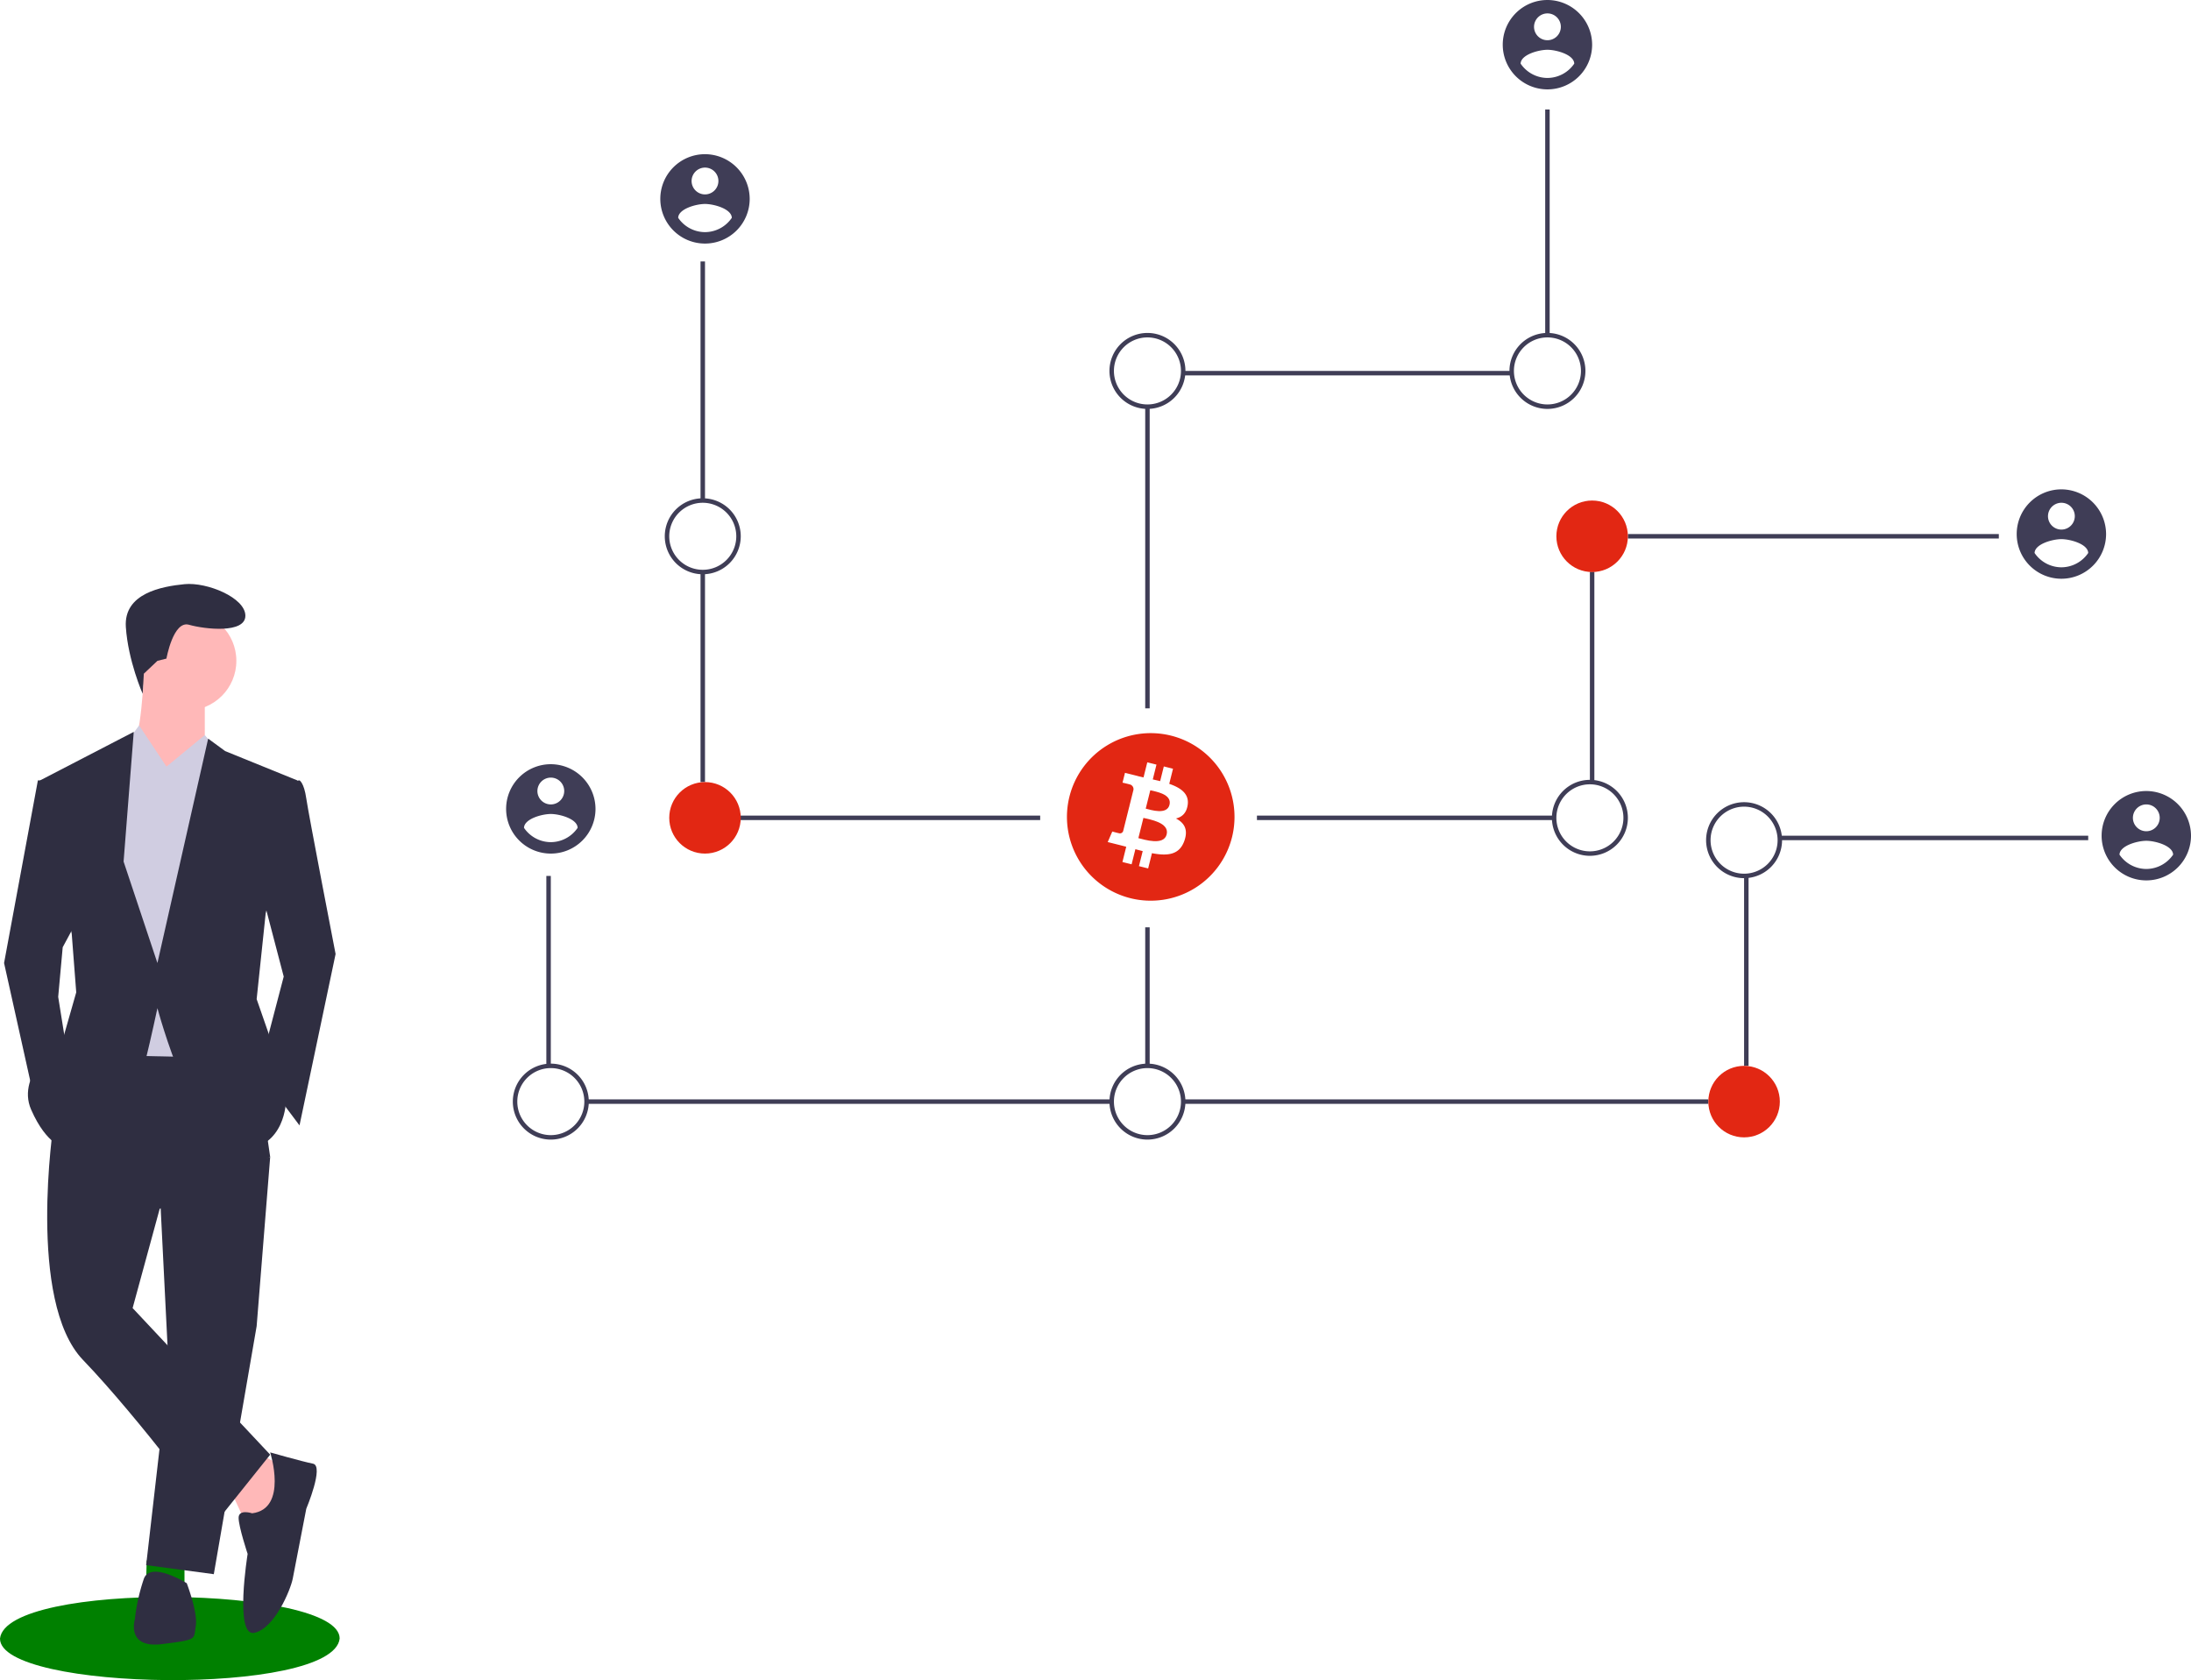 <svg
            xmlns="http://www.w3.org/2000/svg"
            data-name="Layer 1"
            width="980.494"
            height="751.895"
            viewBox="0 0 980.494 751.895"
            xmlns:xlink="http://www.w3.org/1999/xlink"
          >
            <title>betbee</title>
            <rect
              x="313.494"
              y="117"
              width="2"
              height="107"
              fill="#3f3d56"
            />
            <rect
              x="313.494"
              y="255.85"
              width="2"
              height="94.149"
              fill="#3f3d56"
            />
            <rect
              x="310.494"
              y="365"
              width="155"
              height="2"
              fill="#3f3d56"
            />
            <rect
              x="244.494"
              y="392"
              width="2"
              height="85"
              fill="#3f3d56"
            />
            <rect
              x="262.494"
              y="492"
              width="235"
              height="2"
              fill="#3f3d56"
            />
            <path
              d="M623.247,551.052"
              transform="translate(-109.753 -74.052)"
              fill="none"
              stroke="#3f3d56"
              stroke-miterlimit="10"
              stroke-width="2"
            />
            <path
              d="M623.247,469.052"
              transform="translate(-109.753 -74.052)"
              fill="none"
              stroke="#3f3d56"
              stroke-miterlimit="10"
              stroke-width="2"
            />
            <rect
              x="691.494"
              y="49"
              width="2"
              height="101"
              fill="#3f3d56"
            />
            <rect
              x="529.46"
              y="166"
              width="147.034"
              height="2"
              fill="#3f3d56"
            />
            <rect
              x="512.494"
              y="182"
              width="2"
              height="135"
              fill="#3f3d56"
            />
            <path
              d="M424.247,331.052a17,17,0,1,1,17-17A17.019,17.019,0,0,1,424.247,331.052Zm0-32a15,15,0,1,0,15,15A15.017,15.017,0,0,0,424.247,299.052Z"
              transform="translate(-109.753 -74.052)"
              fill="#3f3d56"
            />
            <path
              d="M356.247,584.052a17,17,0,1,1,17-17A17.019,17.019,0,0,1,356.247,584.052Zm0-32a15,15,0,1,0,15,15A15.017,15.017,0,0,0,356.247,552.052Z"
              transform="translate(-109.753 -74.052)"
              fill="#3f3d56"
            />
            <circle cx="315.494" cy="366" r="16" fill="#e22713" />
            <rect
              x="728.494"
              y="239"
              width="166"
              height="2"
              fill="#3f3d56"
            />
            <rect
              x="711.494"
              y="255.85"
              width="2"
              height="94.149"
              fill="#3f3d56"
            />
            <rect
              x="562.494"
              y="365"
              width="133"
              height="2"
              fill="#3f3d56"
            />
            <rect
              x="796.494"
              y="374"
              width="138"
              height="2"
              fill="#3f3d56"
            />
            <rect
              x="780.494"
              y="392"
              width="2"
              height="85"
              fill="#3f3d56"
            />
            <rect
              x="529.494"
              y="492"
              width="235"
              height="2"
              fill="#3f3d56"
            />
            <rect
              x="512.494"
              y="415"
              width="2"
              height="62"
              fill="#3f3d56"
            />
            <circle cx="712.494" cy="240" r="16" fill="#e22713" />
            <path
              d="M802.247,257.052a17,17,0,1,1,17-17A17.019,17.019,0,0,1,802.247,257.052Zm0-32a15,15,0,1,0,15,15A15.017,15.017,0,0,0,802.247,225.052Z"
              transform="translate(-109.753 -74.052)"
              fill="#3f3d56"
            />
            <path
              d="M623.247,257.052a17,17,0,1,1,17-17A17.019,17.019,0,0,1,623.247,257.052Zm0-32a15,15,0,1,0,15,15A15.017,15.017,0,0,0,623.247,225.052Z"
              transform="translate(-109.753 -74.052)"
              fill="#3f3d56"
            />
            <path
              d="M890.247,467.052a17,17,0,1,1,17-17A17.019,17.019,0,0,1,890.247,467.052Zm0-32a15,15,0,1,0,15,15A15.017,15.017,0,0,0,890.247,435.052Z"
              transform="translate(-109.753 -74.052)"
              fill="#3f3d56"
            />
            <circle cx="780.494" cy="493" r="16" fill="#e22713" />
            <path
              d="M623.247,584.052a17,17,0,1,1,17-17A17.019,17.019,0,0,1,623.247,584.052Zm0-32a15,15,0,1,0,15,15A15.017,15.017,0,0,0,623.247,552.052Z"
              transform="translate(-109.753 -74.052)"
              fill="#3f3d56"
            />
            <path
              d="M821.247,457.052a17,17,0,1,1,17-17A17.019,17.019,0,0,1,821.247,457.052Zm0-32a15,15,0,1,0,15,15A15.017,15.017,0,0,0,821.247,425.052Z"
              transform="translate(-109.753 -74.052)"
              fill="#3f3d56"
            />
            <path
              d="M356.247,416.052a20,20,0,1,0,20,20A20.059,20.059,0,0,0,356.247,416.052Zm0,6a6,6,0,1,1-6,6,6.02,6.02,0,0,1,6-6Zm0,28.885a14.57,14.57,0,0,1-12-6.404c.096-4,8-6.202,12-6.202s11.904,2.202,12,6.202a14.594,14.594,0,0,1-12,6.404Z"
              transform="translate(-109.753 -74.052)"
              fill="#3f3d56"
            />
            <path
              d="M425.247,143.052a20,20,0,1,0,20,20A20.059,20.059,0,0,0,425.247,143.052Zm0,6a6,6,0,1,1-6,6,6.02,6.02,0,0,1,6-6Zm0,28.885a14.57,14.57,0,0,1-12-6.404c.096-4,8-6.202,12-6.202s11.904,2.202,12,6.202a14.594,14.594,0,0,1-12,6.404Z"
              transform="translate(-109.753 -74.052)"
              fill="#3f3d56"
            />
            <path
              d="M802.247,74.052a20,20,0,1,0,20,20A20.059,20.059,0,0,0,802.247,74.052Zm0,6a6,6,0,1,1-6,6,6.02,6.02,0,0,1,6-6Zm0,28.885a14.57,14.57,0,0,1-12-6.404c.096-4,8-6.202,12-6.202s11.904,2.202,12,6.202a14.594,14.594,0,0,1-12,6.404Z"
              transform="translate(-109.753 -74.052)"
              fill="#3f3d56"
            />
            <path
              d="M1032.247,293.052a20,20,0,1,0,20,20A20.059,20.059,0,0,0,1032.247,293.052Zm0,6a6,6,0,1,1-6,6,6.02,6.02,0,0,1,6-6Zm0,28.885a14.57,14.57,0,0,1-12-6.404c.096-4,8-6.202,12-6.202s11.904,2.202,12,6.202a14.594,14.594,0,0,1-12,6.404Z"
              transform="translate(-109.753 -74.052)"
              fill="#3f3d56"
            />
            <path
              d="M1070.247,428.052a20,20,0,1,0,20,20A20.059,20.059,0,0,0,1070.247,428.052Zm0,6a6,6,0,1,1-6,6,6.02,6.02,0,0,1,6-6Zm0,28.885a14.57,14.57,0,0,1-12-6.404c.096-4,8-6.202,12-6.202s11.904,2.202,12,6.202a14.594,14.594,0,0,1-12,6.404Z"
              transform="translate(-109.753 -74.052)"
              fill="#3f3d56"
            />
            <path
              d="M624.525,427.719l-2.049,8.215c2.323.579,9.483,2.941,10.643-1.708C634.328,429.379,626.848,428.298,624.525,427.719Z"
              transform="translate(-109.753 -74.052)"
              fill="#e22713"
            />
            <path
              d="M621.443,440.08l-2.26,9.058c2.789.693,11.392,3.455,12.664-1.655C633.176,442.155,624.232,440.776,621.443,440.08Z"
              transform="translate(-109.753 -74.052)"
              fill="#e22713"
            />
            <path
              d="M633.787,403.264a37.493,37.493,0,1,0,27.308,45.451A37.487,37.487,0,0,0,633.787,403.264Zm7.462,31.037c-.541,3.653-2.565,5.422-5.254,6.041,3.691,1.921,5.57,4.869,3.78,9.979-2.22,6.345-7.497,6.881-14.512,5.553l-1.703,6.824-4.115-1.025,1.68-6.733q-1.644-.407-3.279-.85l-1.686,6.764-4.11-1.026,1.703-6.836c-.961-.246-1.937-.508-2.933-.757l-5.354-1.336,2.042-4.709s3.032.807,2.991.747a1.496,1.496,0,0,0,1.885-.978l2.691-10.787c.151.037.298.073.434.108a3.496,3.496,0,0,0-.427-.137l1.919-7.701a2.189,2.189,0,0,0-1.917-2.392c.065-.044-2.988-.743-2.988-.743l1.095-4.395,5.675,1.417-.005.021c.853.212,1.732.413,2.628.617l1.686-6.757,4.112,1.025-1.652,6.625c1.104.252,2.215.506,3.297.775l1.641-6.581,4.114,1.025-1.685,6.76C638.196,426.628,641.995,429.31,641.249,434.301Z"
              transform="translate(-109.753 -74.052)"
              fill="#e22713"
            />
            <path
              d="M261.753,807.346c-2.845,25.876-152.226,23.704-151.999-.002C112.599,781.47,261.979,783.642,261.753,807.346Z"
              transform="translate(-109.753 -74.052)"
              fill="green"
            />
            <polygon
              points="103.754 668.156 109.81 681.276 120.911 680.267 127.976 657.054 116.874 650.999 103.754 668.156"
              fill="#ffb8b8"
            />
            <polygon
              points="65.642 698.373 65.403 707.516 82.56 708.525 82.56 697.424 65.642 698.373"
              fill="green"
            />
            <polygon
              points="71.458 531.908 75.495 612.647 65.403 700.451 95.68 704.488 114.856 593.472 120.911 517.778 71.458 531.908"
              fill="#2f2e41"
            />
            <path
              d="M133.777,576.692s-12.111,79.73,13.12,105.971,59.545,72.666,59.545,72.666l24.222-30.277L169.101,659.45l12.111-44.407,49.453-23.213-8.074-55.508-72.666-1.009Z"
              transform="translate(-109.753 -74.052)"
              fill="#2f2e41"
            />
            <circle cx="83.569" cy="295.744" r="22.203" fill="#ffb8b8" />
            <path
              d="M174.147,374.843s-1.009,31.287-6.055,35.324,18.166,21.194,18.166,21.194l15.139-24.222V384.935Z"
              transform="translate(-109.753 -74.052)"
              fill="#ffb8b8"
            />
            <polygon
              points="74.486 343.179 62.233 324.677 55.31 334.096 45.218 362.355 53.292 472.362 100.726 473.371 106.782 347.216 91.643 329.05 74.486 343.179"
              fill="#d0cde1"
            />
            <path
              d="M235.711,424.296l8.074-1.009s2.018,1.009,3.028,8.074,13.12,69.638,13.12,69.638l-16.148,76.703-18.166-24.222,11.102-42.388-11.102-42.388Z"
              transform="translate(-109.753 -74.052)"
              fill="#2f2e41"
            />
            <polygon
              points="23.015 349.234 16.959 349.234 1.821 430.983 15.95 494.566 30.079 471.353 26.042 446.122 28.061 423.919 35.126 410.798 23.015 349.234"
              fill="#2f2e41"
            />
            <path
              d="M222.59,751.291s-6.055-2.018-6.055,2.018,4.037,16.148,4.037,16.148-6.055,37.342,3.028,35.324,16.148-19.176,17.157-24.222,6.055-31.287,6.055-31.287,8.074-19.176,3.028-20.185-19.176-5.046-19.176-5.046S238.738,749.273,222.59,751.291Z"
              transform="translate(-109.753 -74.052)"
              fill="#2f2e41"
            />
            <path
              d="M193.322,782.578s-16.148-10.092-19.176-2.018a84.801,84.801,0,0,0-4.037,18.166s-4.037,13.12,12.111,11.102,14.129-2.018,15.139-8.074S193.322,782.578,193.322,782.578Z"
              transform="translate(-109.753 -74.052)"
              fill="#2f2e41"
            />
            <path
              d="M180.202,369.797l4.037-1.009s3.028-17.157,10.092-15.139,25.231,4.037,25.231-4.037-17.157-15.139-27.25-14.129-27.25,4.037-26.24,19.176,7.522,29.865,7.522,29.865l.526-8.976Z"
              transform="translate(-109.753 -74.052)"
              fill="#2f2e41"
            />
            <polygon
              points="91.643 355.29 74.486 343.179 91.643 329.05 97.6 336.197 91.643 355.29"
              fill="#d0cde1"
            />
            <polygon
              points="59.347 354.281 74.486 343.179 62.375 325.013 55.31 334.096 59.347 354.281"
              fill="#d0cde1"
            />
            <path
              d="M242.775,423.287l-32.296-13.12-7.569-5.551-22.708,100.42-15.139-45.416,4.542-58.032-41.884,21.699L141.851,491.915l2.018,26.24L137.814,539.35s-21.194,15.139-14.129,31.287,15.139,17.157,15.139,17.157,34.314-32.296,36.333-40.37,5.046-22.203,5.046-22.203,17.157,64.592,37.342,63.582,20.185-22.203,20.185-22.203l-5.046-22.203L224.609,521.183l4.037-38.351Z"
              transform="translate(-109.753 -74.052)"
              fill="#2f2e41"
            />
          </svg>